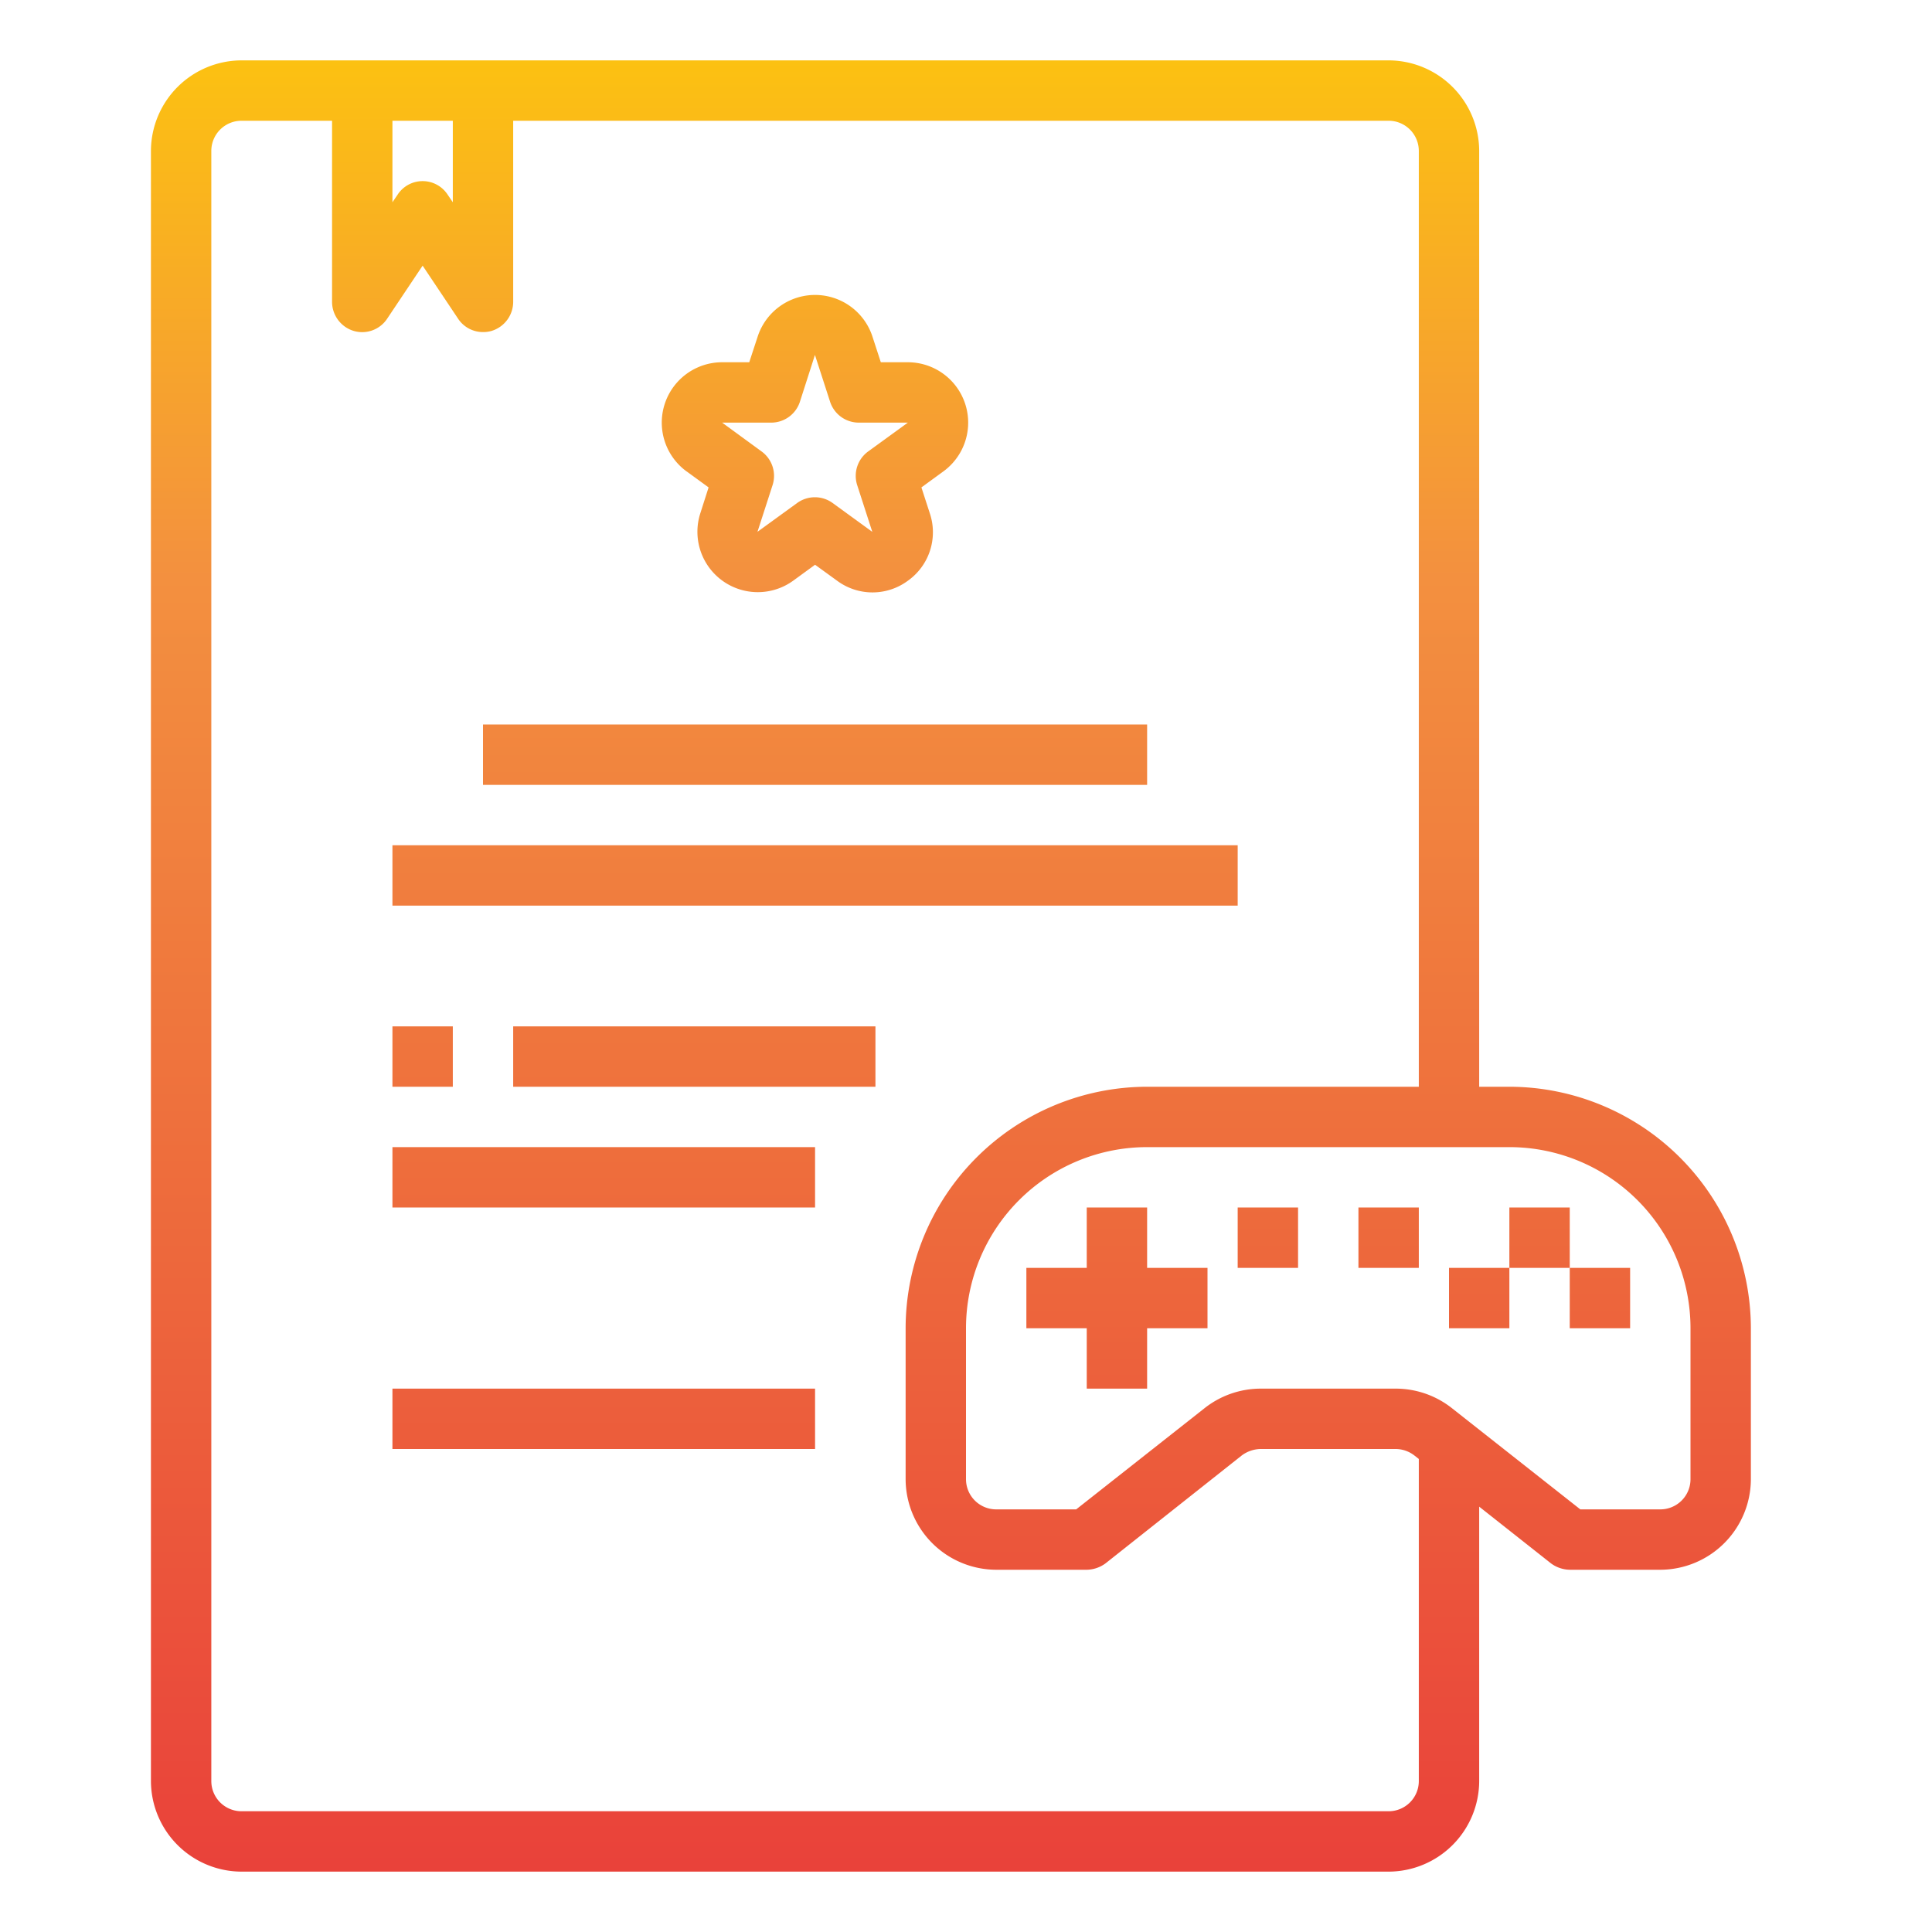 <svg height="512" viewBox="0 0 64 64" width="512" xmlns="http://www.w3.org/2000/svg" xmlns:xlink="http://www.w3.org/1999/xlink"><linearGradient id="New_Gradient_Swatch" gradientUnits="userSpaceOnUse" x1="27" x2="27" y1="63.958" y2="-.075"><stop offset="0" stop-color="#e93e3a"/><stop offset=".35" stop-color="#ed683c"/><stop offset=".7" stop-color="#f3903f"/><stop offset="1" stop-color="#fdc70c"/></linearGradient><linearGradient id="New_Gradient_Swatch-4" x1="14" x2="14" xlink:href="#New_Gradient_Swatch" y1="63.958" y2="-.075"/><linearGradient id="New_Gradient_Swatch-5" x1="23" x2="23" xlink:href="#New_Gradient_Swatch" y1="63.958" y2="-.075"/><linearGradient id="New_Gradient_Swatch-6" x1="20" x2="20" xlink:href="#New_Gradient_Swatch" y1="63.958" y2="-.075"/><linearGradient id="New_Gradient_Swatch-10" x1="31.5" x2="31.5" xlink:href="#New_Gradient_Swatch" y1="63.958" y2="-.075"/><linearGradient id="New_Gradient_Swatch-11" x1="37" x2="37" xlink:href="#New_Gradient_Swatch" y1="63.958" y2="-.075"/><linearGradient id="New_Gradient_Swatch-12" x1="51" x2="51" xlink:href="#New_Gradient_Swatch" y1="63.958" y2="-.075"/><linearGradient id="New_Gradient_Swatch-13" x1="53" x2="53" xlink:href="#New_Gradient_Swatch" y1="63.958" y2="-.075"/><linearGradient id="New_Gradient_Swatch-15" x1="49" x2="49" xlink:href="#New_Gradient_Swatch" y1="63.958" y2="-.075"/><linearGradient id="New_Gradient_Swatch-16" x1="42" x2="42" xlink:href="#New_Gradient_Swatch" y1="63.958" y2="-.075"/><linearGradient id="New_Gradient_Swatch-17" x1="46" x2="46" xlink:href="#New_Gradient_Swatch" y1="63.958" y2="-.075"/><g id="Contract-Document-Game-Gaming-Joystick"><path d="m22.747 15.617.726.529-.273.854a2 2 0 0 0 3.077 2.235l.723-.527.727.527a1.969 1.969 0 0 0 2.351 0 1.969 1.969 0 0 0 .722-2.235l-.277-.854.726-.529a2 2 0 0 0 -1.171-3.617h-.9l-.278-.854a2 2 0 0 0 -3.8 0l-.28.854h-.9a2 2 0 0 0 -1.175 3.617zm2.8-1.617a1 1 0 0 0 .951-.691l.5-1.557v.012l.5 1.545a1 1 0 0 0 .951.691h1.625l-1.315.955a1 1 0 0 0 -.363 1.117l.5 1.546-1.314-.955a1 1 0 0 0 -1.176 0l-1.314.954.5-1.545a1 1 0 0 0 -.363-1.117l-1.307-.955z" fill="url(#New_Gradient_Swatch)"/><path d="m16 24h22v2h-22z" fill="url(#New_Gradient_Swatch)"/><path d="m13 28h28v2h-28z" fill="url(#New_Gradient_Swatch)"/><path d="m13 34h2v2h-2z" fill="url(#New_Gradient_Swatch-4)"/><path d="m17 34h12v2h-12z" fill="url(#New_Gradient_Swatch-5)"/><g fill="url(#New_Gradient_Swatch-6)"><path d="m13 38h14v2h-14z"/><path d="m13 42h14v2h-14z"/><path d="m13 46h14v2h-14z"/><path d="m13 50h14v2h-14z"/></g><path d="m50 36h-1v-31a3.009 3.009 0 0 0 -3-3h-38a3.009 3.009 0 0 0 -3 3v54a3.009 3.009 0 0 0 3 3h38a3.009 3.009 0 0 0 3-3v-9.09l2.38 1.88a1.076 1.076 0 0 0 .62.21h3a3.009 3.009 0 0 0 3-3v-5a8.011 8.011 0 0 0 -8-8zm-37-32h2v2.7l-.17-.25a.99.99 0 0 0 -1.66 0l-.17.25zm34 55a1 1 0 0 1 -1 1h-38a1 1 0 0 1 -1-1v-54a1 1 0 0 1 1-1h3v6a1.008 1.008 0 0 0 .71.96.992.992 0 0 0 1.12-.41l1.17-1.75 1.17 1.75a.984.984 0 0 0 .83.45.967.967 0 0 0 .29-.04 1.008 1.008 0 0 0 .71-.96v-6h29a1 1 0 0 1 1 1v31h-9a8.011 8.011 0 0 0 -8 8v5a3.009 3.009 0 0 0 3 3h3a1.076 1.076 0 0 0 .62-.21l4.52-3.58a1.076 1.076 0 0 1 .62-.21h4.48a1.02 1.02 0 0 1 .62.22l.14.11zm9-10a1 1 0 0 1 -1 1h-2.65l-4.25-3.35a3.006 3.006 0 0 0 -1.86-.65h-4.48a3.006 3.006 0 0 0 -1.86.65l-4.25 3.35h-2.65a1 1 0 0 1 -1-1v-5a6 6 0 0 1 6-6h12a6 6 0 0 1 6 6z" fill="url(#New_Gradient_Swatch-10)"/><path d="m38 40h-2v2h-2v2h2v2h2v-2h2v-2h-2z" fill="url(#New_Gradient_Swatch-11)"/><path d="m50 40h2v2h-2z" fill="url(#New_Gradient_Swatch-12)"/><path d="m52 42h2v2h-2z" fill="url(#New_Gradient_Swatch-13)"/><path d="m50 44h2v2h-2z" fill="url(#New_Gradient_Swatch-12)"/><path d="m48 42h2v2h-2z" fill="url(#New_Gradient_Swatch-15)"/><path d="m41 40h2v2h-2z" fill="url(#New_Gradient_Swatch-16)"/><path d="m45 40h2v2h-2z" fill="url(#New_Gradient_Swatch-17)"/></g></svg>